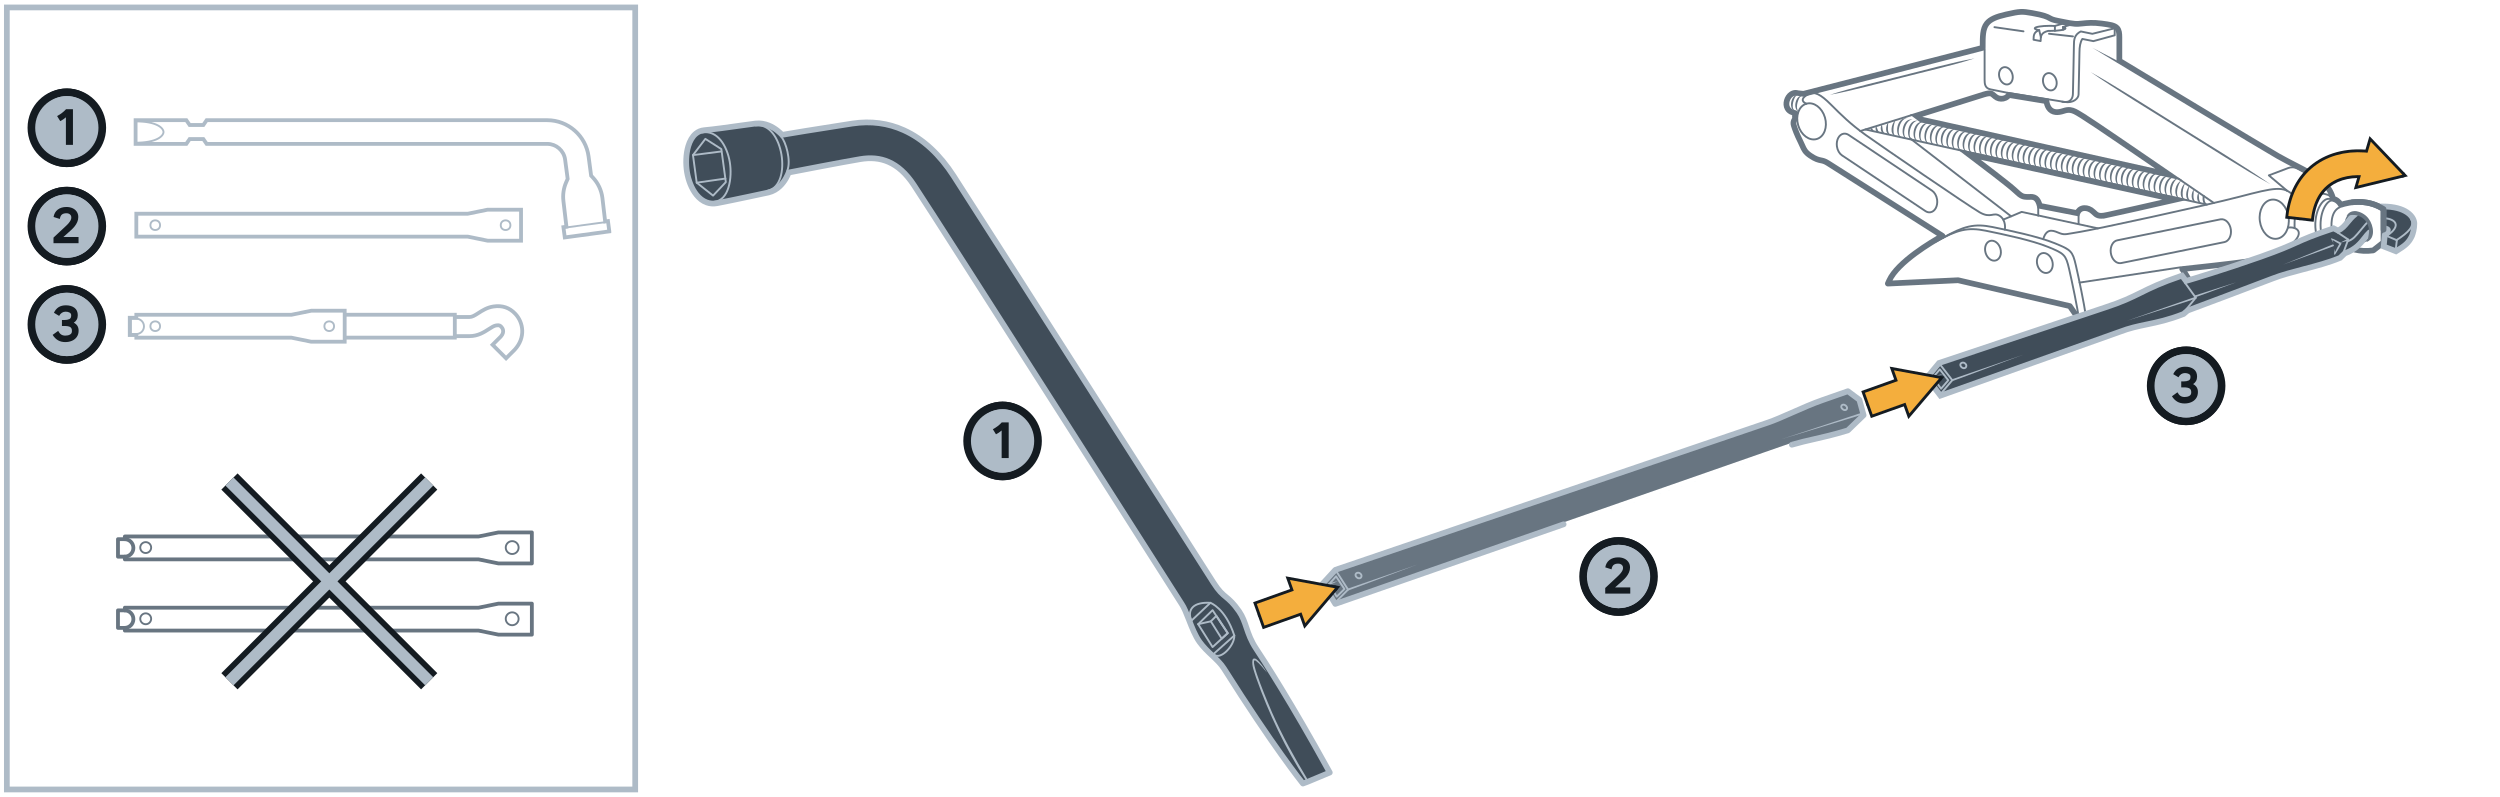 <?xml version="1.0" encoding="UTF-8"?><svg xmlns="http://www.w3.org/2000/svg" width="654" height="208.47" viewBox="0 0 654 208.47"><g id="uuid-23fe1590-bcc6-4de5-836a-203a1afe49a7"><path d="m623.795,59.244c2.78.339.546,2.478.546,2.478l-.231,2.43,2.626,1.032c2.05-1.26,2.999-1.975,3.761-3.635.032-.07.592-1.484.592-3.043,0-1.427-1.813-3.991-7.786-3.991-.149,0-.295.001-.439.004" style="fill:#404d59; stroke-width:0px;"/><path d="m572.383,72.76c-.229-.449-.597-1-1.058-1.693-.14-.21-.29-.435-.45-.678,2.972-.318,13.298-1.435,17.42-2.04" style="fill:none; stroke:#687581; stroke-linecap:round; stroke-linejoin:round; stroke-width:1.5px;"/><path d="m616.082,65.313c1.373.324,2.936.453,4.645.204l.132-.019,2.677-2.098v-8.695l-.237-.147c-1.798-1.11-3.653-1.574-5.325-1.699-2.552-.191-4.708.413-5.615.723-.263-.49-.597-.84-.937-1.086-.389-.281-.787-.42-1.07-.488-.225-.85-.986-3.081-3.09-4.781-1.664-1.344-4.173-2.634-6.832-4.004-1.484-.764-3.026-1.559-4.529-2.413-4.04-2.295-38.268-22.972-41.479-24.912v-6.089c0-1.043-.072-1.87-.574-2.446-.671-.77-2.008-.921-4.04-1.202-2.286-.316-3.825-.15-5.053-.019-.801.086-1.419.15-2.039.081-1.159-.129-1.425-.183-2.368-.375-.455-.092-1.064-.216-1.995-.393-1.363-.26-1.737-.475-2.157-.707-.68-.375-1.427-.77-4.637-1.335-2.537-.447-3.053-.474-6.77.374-2.549.581-4.125,1.23-5.029,2.363-1.117,1.401-1.089,3.425-1.088,6.349,0,.004,0,.007,0,.011-4.242,1.093-43.076,11.098-46.89,12.042,0,0-1.773-.242-1.775-.243-.52-.069-.997.075-1.39.337-.588.391-1.003,1.049-1.187,1.731-.174.643-.16,1.377.185,1.992.269.48.72.849,1.34,1.031l.724.227c-.154.581-.124,1.146-.082,1.481-.112.117-.231.275-.313.478-.137.339-.172.767-.011,1.281.33,1.055.79,2.302,1.703,4.129.206.413.361.763.501,1.081.47,1.067.771,1.737,2.111,2.649,1.37.932,2.101,1.087,2.79,1.227.515.105.977.196,1.792.712,1.749,1.108,25.524,16.213,29.979,19.043-2.683,1.492-11.745,6.813-13.951,11.734l-.333.743,18.376-.872,29.22,6.763c.264.373.97,1.379,1.734,2.515" style="fill:none; stroke:#687581; stroke-linecap:round; stroke-linejoin:round; stroke-width:1.5px;"/><path d="m550.99,56.295c-1.025.211-1.624.201-2.06.07-.463-.139-.815-.432-1.346-.963-.33-.33-.741-.596-1.178-.765-.365-.141-.761-.22-1.154-.201-.43.02-.859.158-1.22.458-.263.219-.471.509-.617.865l-9.803-1.913c-.257-.988-.595-1.618-1.067-1.977-.558-.424-1.196-.375-1.651-.353-.201.01-.381.018-.562.008-1.079-.057-1.485-.055-3.219-1.727-1.385-1.335-8.652-6.857-12.112-9.469l54.071,11.897c-4.875,1.109-16.371,3.719-18.082,4.071Z" style="fill:none; stroke:#687581; stroke-linecap:round; stroke-miterlimit:10; stroke-width:1.5px;"/><path d="m545.107,30.527c-.278-.167-.539-.328-.783-.479-1.145-.709-1.896-1.163-2.758-1.264-.482-.056-1.022-.003-1.707.225-.771.257-1.481.382-2.113.311-.366-.041-.708-.148-1.015-.334-.314-.19-.575-.453-.786-.778-.298-.461-.495-1.049-.613-1.75l-9.827-1.618c-.106.167-.235.315-.381.441-.304.263-.679.433-1.069.51-.374.074-.771.064-1.153-.037-.345-.092-.678-.259-.968-.51-.062-.054-.121-.106-.177-.155-.444-.39-.665-.571-.987-.64s-.814-.038-1.774.252c-1.815.55-14.199,4.45-17.723,5.56l1.381,1.026,64.817,14.411c-5.62-3.855-20.555-14.086-22.364-15.171Z" style="fill:none; stroke:#687581; stroke-linecap:round; stroke-miterlimit:10; stroke-width:1.5px;"/><ellipse cx="473.905" cy="31.75" rx="3.646" ry="4.813" transform="translate(10.283 134.942) rotate(-16.381)" style="fill:none; stroke:#687581; stroke-linecap:round; stroke-linejoin:round; stroke-width:.5px;"/><ellipse cx="521.362" cy="65.576" rx="2.016" ry="2.661" transform="translate(2.67 149.7) rotate(-16.381)" style="fill:none; stroke:#687581; stroke-linecap:round; stroke-linejoin:round; stroke-width:.5px;"/><ellipse cx="524.741" cy="19.83" rx="1.75" ry="2.31" transform="translate(15.708 148.796) rotate(-16.381)" style="fill:none; stroke:#687581; stroke-linecap:round; stroke-linejoin:round; stroke-width:.5px;"/><ellipse cx="536.234" cy="21.384" rx="1.75" ry="2.31" transform="translate(15.737 152.1) rotate(-16.381)" style="fill:none; stroke:#687581; stroke-linecap:round; stroke-linejoin:round; stroke-width:.5px;"/><ellipse cx="534.926" cy="68.8" rx="2.016" ry="2.661" transform="translate(2.311 153.656) rotate(-16.381)" style="fill:none; stroke:#687581; stroke-linecap:round; stroke-linejoin:round; stroke-width:.5px;"/><path d="m519.173,12.897v7.98c0,1.03.08,2.22,1.577,2.51s4.472.901,4.472.901l14.897,2.381c2.182.393,3.634-.895,3.634-1.957s.235-8.839.235-10.963c0-1.503.207-2.737.752-3.559l2.89.572,5.576-1.529v-1.82" style="fill:none; stroke:#687581; stroke-linecap:round; stroke-linejoin:round; stroke-width:.5px;"/><path d="m539.492,26.63c2.28.41,2.784-1.052,2.784-2.161s.256-10.318.256-12.537c0-1.571.122-2.846,1.801-3.704l3.025.616,6.765-1.676" style="fill:none; stroke:#687581; stroke-linecap:round; stroke-linejoin:round; stroke-width:.5px;"/><path d="m537.562,6.784c1.38-.38,1.992-.573,1.992-.573l1.85.346s-.53.168-1.715.497c.414.105.655.23.655.364,0,.368-1.806.666-4.034.666-.17,0-.338-.002-.503-.005-1.842.467-1.978,1.312-1.978,2.663l-1.85-.346c0-1.214.112-2.019,1.469-2.509-.724-.12-1.171-.286-1.171-.469,0-.368,1.806-.666,4.034-.666.437,0,.858.011,1.252.033Z" style="fill:none; stroke:#687581; stroke-linecap:round; stroke-linejoin:round; stroke-width:.5px;"/><line x1="537.562" y1="6.784" x2="537.562" y2="8.056" style="fill:none; stroke:#687581; stroke-linecap:round; stroke-linejoin:round; stroke-width:.5px;"/><line x1="533.448" y1="7.887" x2="533.894" y2="9.741" style="fill:none; stroke:#687581; stroke-linecap:round; stroke-linejoin:round; stroke-width:.5px;"/><line x1="539.689" y1="7.053" x2="539.689" y2="7.78" style="fill:none; stroke:#687581; stroke-linecap:round; stroke-linejoin:round; stroke-width:.5px;"/><path d="m508.209,62.248c5.534-3.121,8.293-3.822,13.023-2.857s12.066,2.51,16.313,4.247,4.633,2.027,5.502,5.792c.803,3.48,2.158,10.018,2.611,13.191" style="fill:none; stroke:#687581; stroke-linecap:round; stroke-linejoin:round; stroke-width:.5px;"/><path d="m506.444,63.208c5.534-3.121,8.293-3.822,13.023-2.857,4.73.965,12.066,2.51,16.313,4.247s4.633,2.027,5.502,5.792c.803,3.48,2.158,10.018,2.611,13.191" style="fill:none; stroke:#687581; stroke-linecap:round; stroke-linejoin:round; stroke-width:.5px;"/><path d="m534.495,62.568c1.023-3.37,3.05-2.019,4.401-1.536s1.641.193,5.309-.386,32.337-6.757,41.603-9.17c9.267-2.413,11.68-2.992,14.286-.193s2.703,4.44,2.317,5.406c-.386.965-2.606,0-4.054-1.158" style="fill:none; stroke:#687581; stroke-linecap:round; stroke-linejoin:round; stroke-width:.5px;"/><path d="m598.52,59.539c2.243-.327,4.531,1.129,1.092,4.197" style="fill:none; stroke:#687581; stroke-linecap:round; stroke-linejoin:round; stroke-width:.5px;"/><ellipse cx="594.94" cy="57.346" rx="3.795" ry="5.157" transform="translate(-2.346 79.508) rotate(-7.631)" style="fill:none; stroke:#687581; stroke-linecap:round; stroke-linejoin:round; stroke-width:.5px;"/><path d="m472.548,27.132c-1.51-.657-1.155-1.615.471-2.469s3.231-.022,5.934,2.681,5.116,5.116,9.17,8.012c4.054,2.896,26.738,18.437,29.73,20.174,2.992,1.737,3.572-.193,5.309.965,1.737,1.158,1.31,3.571,1.31,3.571" style="fill:none; stroke:#687581; stroke-linecap:round; stroke-linejoin:round; stroke-width:.5px;"/><polyline points="524.046 57.452 528.858 55.434 548.832 59.747" style="fill:none; stroke:#687581; stroke-linecap:round; stroke-linejoin:round; stroke-width:.5px;"/><path d="m504.952,55.538c-.44.06-.88-.06-1.26-.32l-21.82-14.57c-.68-.46-1.2-1.33-1.34-2.38-.22-1.66.58-3.13,1.8-3.3.44-.05.88.07,1.26.32l21.82,14.58c.67.45,1.2,1.33,1.34,2.38.22,1.65-.58,3.13-1.8,3.29Z" style="fill:none; stroke:#687581; stroke-linecap:round; stroke-linejoin:round; stroke-width:.5px;"/><path d="m581.892,63.338l-.11.02-26.89,5.46c-.03.01-.07.01-.11.02-1.21.16-2.38-1.05-2.6-2.7-.22-1.61.54-3.04,1.69-3.27l.11-.02,26.89-5.47c.04,0,.07-.01.11-.01,1.22-.17,2.38,1.04,2.61,2.7.21,1.6-.54,3.03-1.7,3.27Z" style="fill:none; stroke:#687581; stroke-linecap:round; stroke-linejoin:round; stroke-width:.5px;"/><line x1="500.189" y1="30.079" x2="486.657" y2="34.277" style="fill:none; stroke:#687581; stroke-linecap:round; stroke-linejoin:round; stroke-width:.5px;"/><line x1="579.151" y1="53.097" x2="569.882" y2="46.746" style="fill:none; stroke:#687581; stroke-linecap:round; stroke-linejoin:round; stroke-width:.5px;"/><path d="m547.339,12.484l6.706,3.477c.123.064.171.215.107.337-.066.128-.229.174-.352.099l-6.461-3.913h0Z" style="fill:#687581; stroke-width:0px;"/><path d="m546.908,18.85c6.756,3.743,16.989,10.356,23.637,14.46,6.626,4.182,17.015,10.442,23.372,14.884-6.755-3.744-16.99-10.356-23.637-14.46-6.626-4.182-17.016-10.441-23.372-14.884h0Z" style="fill:#687581; stroke-width:0px;"/><path d="m598.316,49.913l-4.785-4.035,5.079-1.924c.82-.311,1.735-.249,2.506.169l4.795,2.597" style="fill:none; stroke:#687581; stroke-linecap:round; stroke-linejoin:round; stroke-width:.5px;"/><path d="m609.885,52.191c-2.357-1.262-5.124,4.079-3.902,9.228" style="fill:none; stroke:#687581; stroke-linecap:round; stroke-linejoin:round; stroke-width:.5px;"/><path d="m609.72,51.635c-.241-.634-1.158-.87-2.385-1.028-.997-.129-1.898-.29-2.767-.45-.535-.099-2.128.318-3.223,2.63" style="fill:none; stroke:#687581; stroke-linecap:round; stroke-linejoin:round; stroke-width:.5px;"/><path d="m600.352,56.74c-.086.864-.122,1.836-.094,2.93" style="fill:none; stroke:#687581; stroke-linecap:round; stroke-linejoin:round; stroke-width:.5px;"/><path d="m609.941,52.441c-1.287.129-3.411,3.25-2.767,8.205" style="fill:none; stroke:#687581; stroke-linecap:round; stroke-linejoin:round; stroke-width:.5px;"/><path d="m612.096,54.211c-2.735,1.191-2.124,5.663-2.124,5.663" style="fill:none; stroke:#687581; stroke-linecap:round; stroke-linejoin:round; stroke-width:.5px;"/><path d="m619.609,62.526c-.276.254-.602.455-.973.586-.48.17-.985.206-1.483.127" style="fill:none; stroke:#687581; stroke-linecap:round; stroke-linejoin:round; stroke-width:.5px;"/><path d="m613.64,59.437c-.201-1.281.167-2.499.969-3.258" style="fill:none; stroke:#687581; stroke-linecap:round; stroke-linejoin:round; stroke-width:.5px;"/><line x1="544.029" y1="73.923" x2="570.366" y2="69.939" style="fill:none; stroke:#687581; stroke-linecap:round; stroke-linejoin:round; stroke-width:.5px;"/><path d="m487.972,33.869l89.337,19.656c-.73-.161-.977-1.184-.835-2.262" style="fill:none; stroke:#687581; stroke-linecap:round; stroke-linejoin:round; stroke-width:.5px;"/><path d="m489.448,33.411c.467.346.469.489.793.957-.556.273-1.081-.462-.793-.957h0Z" style="fill:#687581; stroke-width:0px;"/><path d="m490.795,32.993c.389.656.336,1.138.873,1.689-.868.18-1.275-1.056-.873-1.689h0Z" style="fill:#687581; stroke-width:0px;"/><path d="m492.293,32.528c.255.913.047,1.805.803,2.468-1.179.036-1.332-1.702-.803-2.468h0Z" style="fill:#687581; stroke-width:0px;"/><path d="m493.944,32.016c.037,1.139-.393,2.493.579,3.294-1.478-.156-1.302-2.413-.579-3.294h0Z" style="fill:#687581; stroke-width:0px;"/><path d="m495.851,31.425c-.412,1.094-.634,2.187-.474,3.313.069.349.215.684.574.886-1.769-.335-1.192-3.353-.099-4.199h0Z" style="fill:#687581; stroke-width:0px;"/><path d="m498.969,30.998c-1.861-.257-3.093,4.093-1.591,4.941-.272-.032-.575-.195-.726-.458-.971-1.583.08-5.076,2.317-4.482h0Z" style="fill:#687581; stroke-width:0px;"/><path d="m500.396,31.312c-1.861-.257-3.093,4.093-1.591,4.941-.272-.032-.575-.195-.726-.458-.971-1.583.08-5.076,2.317-4.482h0Z" style="fill:#687581; stroke-width:0px;"/><path d="m501.823,31.626c-1.861-.257-3.093,4.093-1.591,4.941-.272-.032-.575-.195-.726-.458-.971-1.583.08-5.076,2.317-4.482h0Z" style="fill:#687581; stroke-width:0px;"/><path d="m503.251,31.94c-1.861-.257-3.093,4.093-1.591,4.941-.272-.032-.575-.195-.726-.458-.971-1.583.08-5.076,2.317-4.482h0Z" style="fill:#687581; stroke-width:0px;"/><path d="m504.678,32.254c-1.861-.257-3.093,4.093-1.591,4.941-.272-.032-.575-.195-.726-.458-.971-1.583.08-5.076,2.317-4.482h0Z" style="fill:#687581; stroke-width:0px;"/><path d="m506.105,32.568c-1.861-.257-3.093,4.093-1.591,4.941-.272-.032-.575-.195-.726-.458-.971-1.583.081-5.076,2.317-4.482h0Z" style="fill:#687581; stroke-width:0px;"/><path d="m507.533,32.882c-1.861-.257-3.093,4.093-1.591,4.941-.272-.032-.575-.195-.726-.458-.971-1.583.08-5.076,2.317-4.482h0Z" style="fill:#687581; stroke-width:0px;"/><path d="m508.96,33.196c-1.861-.257-3.093,4.093-1.591,4.941-.272-.032-.575-.195-.726-.458-.971-1.583.08-5.076,2.317-4.482h0Z" style="fill:#687581; stroke-width:0px;"/><path d="m510.388,33.51c-1.861-.257-3.093,4.093-1.591,4.941-.272-.032-.575-.195-.726-.458-.971-1.583.08-5.076,2.317-4.482h0Z" style="fill:#687581; stroke-width:0px;"/><path d="m511.815,33.824c-1.861-.257-3.093,4.093-1.591,4.941-.272-.032-.575-.195-.726-.458-.971-1.583.08-5.076,2.317-4.482h0Z" style="fill:#687581; stroke-width:0px;"/><path d="m513.242,34.138c-1.861-.257-3.093,4.093-1.591,4.941-.272-.032-.575-.195-.726-.458-.971-1.583.081-5.076,2.317-4.482h0Z" style="fill:#687581; stroke-width:0px;"/><path d="m514.67,34.452c-1.861-.257-3.093,4.093-1.591,4.941-.272-.032-.575-.195-.726-.458-.971-1.583.08-5.076,2.317-4.482h0Z" style="fill:#687581; stroke-width:0px;"/><path d="m516.097,34.766c-1.861-.257-3.093,4.093-1.591,4.941-.272-.032-.575-.195-.726-.458-.971-1.583.08-5.076,2.317-4.482h0Z" style="fill:#687581; stroke-width:0px;"/><path d="m517.524,35.08c-1.861-.257-3.093,4.093-1.591,4.941-.272-.032-.575-.195-.726-.458-.971-1.583.08-5.076,2.317-4.482h0Z" style="fill:#687581; stroke-width:0px;"/><path d="m518.952,35.394c-1.861-.257-3.093,4.093-1.591,4.941-.272-.032-.575-.195-.726-.458-.971-1.583.08-5.076,2.317-4.482h0Z" style="fill:#687581; stroke-width:0px;"/><path d="m520.379,35.708c-1.861-.257-3.093,4.093-1.591,4.94-.272-.032-.575-.195-.726-.458-.971-1.583.08-5.076,2.317-4.482h0Z" style="fill:#687581; stroke-width:0px;"/><path d="m521.806,36.022c-1.861-.257-3.093,4.093-1.591,4.941-.272-.032-.575-.195-.726-.458-.971-1.583.081-5.076,2.317-4.482h0Z" style="fill:#687581; stroke-width:0px;"/><path d="m523.234,36.336c-1.861-.257-3.093,4.093-1.591,4.941-.272-.032-.575-.195-.726-.458-.971-1.583.08-5.076,2.317-4.482h0Z" style="fill:#687581; stroke-width:0px;"/><path d="m524.661,36.65c-1.861-.257-3.093,4.093-1.591,4.941-.272-.032-.575-.195-.726-.458-.971-1.583.08-5.076,2.317-4.482h0Z" style="fill:#687581; stroke-width:0px;"/><path d="m526.088,36.964c-1.861-.257-3.093,4.093-1.591,4.941-.272-.032-.575-.195-.726-.458-.971-1.583.08-5.076,2.317-4.482h0Z" style="fill:#687581; stroke-width:0px;"/><path d="m527.516,37.278c-1.861-.257-3.093,4.093-1.591,4.941-.272-.032-.575-.195-.726-.458-.971-1.583.08-5.076,2.317-4.482h0Z" style="fill:#687581; stroke-width:0px;"/><path d="m528.943,37.593c-1.861-.257-3.093,4.093-1.591,4.941-.272-.032-.575-.195-.726-.458-.971-1.583.08-5.076,2.317-4.482h0Z" style="fill:#687581; stroke-width:0px;"/><path d="m530.37,37.907c-1.861-.257-3.093,4.093-1.591,4.941-.272-.032-.575-.195-.726-.458-.971-1.583.081-5.076,2.317-4.482h0Z" style="fill:#687581; stroke-width:0px;"/><path d="m531.798,38.221c-1.861-.257-3.093,4.093-1.591,4.941-.272-.032-.575-.195-.726-.458-.971-1.583.08-5.076,2.317-4.482h0Z" style="fill:#687581; stroke-width:0px;"/><path d="m533.225,38.535c-1.861-.257-3.093,4.093-1.591,4.941-.272-.032-.575-.195-.726-.458-.971-1.583.08-5.076,2.317-4.482h0Z" style="fill:#687581; stroke-width:0px;"/><path d="m534.652,38.849c-1.861-.257-3.093,4.093-1.591,4.941-.272-.032-.575-.195-.726-.458-.971-1.583.08-5.076,2.317-4.482h0Z" style="fill:#687581; stroke-width:0px;"/><path d="m536.08,39.163c-1.861-.257-3.093,4.093-1.591,4.941-.272-.032-.575-.195-.726-.458-.971-1.583.08-5.076,2.317-4.482h0Z" style="fill:#687581; stroke-width:0px;"/><path d="m537.507,39.477c-1.861-.257-3.093,4.093-1.591,4.941-.272-.032-.575-.195-.726-.458-.971-1.583.081-5.076,2.317-4.482h0Z" style="fill:#687581; stroke-width:0px;"/><path d="m538.934,39.791c-1.861-.257-3.093,4.093-1.591,4.941-.272-.032-.575-.195-.726-.458-.971-1.583.08-5.076,2.317-4.482h0Z" style="fill:#687581; stroke-width:0px;"/><path d="m540.362,40.105c-1.861-.257-3.093,4.093-1.591,4.94-.272-.032-.575-.195-.726-.458-.971-1.583.08-5.076,2.317-4.482h0Z" style="fill:#687581; stroke-width:0px;"/><path d="m541.789,40.419c-1.861-.257-3.093,4.093-1.591,4.941-.272-.032-.575-.195-.726-.458-.971-1.583.08-5.076,2.317-4.482h0Z" style="fill:#687581; stroke-width:0px;"/><path d="m543.217,40.733c-1.861-.257-3.093,4.093-1.591,4.941-.272-.032-.575-.195-.726-.458-.971-1.583.08-5.076,2.317-4.482h0Z" style="fill:#687581; stroke-width:0px;"/><path d="m544.644,41.047c-1.861-.257-3.093,4.093-1.591,4.941-.272-.032-.575-.195-.726-.458-.971-1.583.081-5.076,2.317-4.482h0Z" style="fill:#687581; stroke-width:0px;"/><path d="m546.071,41.361c-1.861-.257-3.093,4.093-1.591,4.941-.272-.032-.575-.195-.726-.458-.971-1.583.081-5.076,2.317-4.482h0Z" style="fill:#687581; stroke-width:0px;"/><path d="m547.498,41.675c-1.861-.257-3.093,4.093-1.591,4.941-.272-.032-.574-.195-.726-.458-.971-1.583.08-5.076,2.317-4.482h0Z" style="fill:#687581; stroke-width:0px;"/><path d="m548.926,41.989c-1.861-.257-3.093,4.093-1.591,4.941-.272-.032-.575-.195-.726-.458-.971-1.583.08-5.076,2.317-4.482h0Z" style="fill:#687581; stroke-width:0px;"/><path d="m550.353,42.303c-1.861-.257-3.093,4.093-1.591,4.941-.272-.032-.575-.195-.726-.458-.971-1.583.08-5.076,2.317-4.482h0Z" style="fill:#687581; stroke-width:0px;"/><path d="m551.781,42.617c-1.861-.257-3.093,4.093-1.591,4.941-.272-.032-.575-.195-.726-.458-.971-1.583.08-5.076,2.317-4.482h0Z" style="fill:#687581; stroke-width:0px;"/><path d="m553.208,42.931c-1.861-.257-3.093,4.093-1.591,4.941-.272-.032-.575-.195-.726-.458-.971-1.583.08-5.076,2.317-4.482h0Z" style="fill:#687581; stroke-width:0px;"/><path d="m554.635,43.245c-1.861-.257-3.093,4.093-1.591,4.941-.272-.032-.575-.195-.726-.458-.971-1.583.08-5.076,2.317-4.482h0Z" style="fill:#687581; stroke-width:0px;"/><path d="m556.063,43.559c-1.861-.257-3.093,4.093-1.591,4.941-.272-.032-.575-.195-.726-.458-.971-1.583.08-5.076,2.317-4.482h0Z" style="fill:#687581; stroke-width:0px;"/><path d="m557.49,43.873c-1.861-.257-3.093,4.093-1.591,4.941-.272-.032-.575-.195-.726-.458-.971-1.583.08-5.076,2.317-4.482h0Z" style="fill:#687581; stroke-width:0px;"/><path d="m558.917,44.188c-1.861-.257-3.093,4.093-1.591,4.941-.272-.032-.575-.195-.726-.458-.971-1.583.08-5.076,2.317-4.482h0Z" style="fill:#687581; stroke-width:0px;"/><path d="m560.345,44.502c-1.861-.257-3.093,4.093-1.591,4.94-.272-.032-.575-.195-.726-.458-.971-1.583.08-5.076,2.317-4.482h0Z" style="fill:#687581; stroke-width:0px;"/><path d="m561.772,44.816c-1.861-.257-3.093,4.093-1.591,4.941-.272-.032-.575-.195-.726-.458-.971-1.583.081-5.076,2.317-4.482h0Z" style="fill:#687581; stroke-width:0px;"/><path d="m563.199,45.13c-1.861-.257-3.093,4.093-1.591,4.941-.272-.032-.575-.195-.726-.458-.971-1.583.08-5.076,2.317-4.482h0Z" style="fill:#687581; stroke-width:0px;"/><path d="m564.627,45.444c-1.861-.257-3.093,4.093-1.591,4.941-.272-.032-.575-.195-.726-.458-.971-1.583.08-5.076,2.317-4.482h0Z" style="fill:#687581; stroke-width:0px;"/><path d="m566.054,45.758c-1.861-.257-3.093,4.093-1.591,4.941-.272-.032-.575-.195-.726-.458-.971-1.583.08-5.076,2.317-4.482h0Z" style="fill:#687581; stroke-width:0px;"/><path d="m567.481,46.072c-1.861-.257-3.093,4.093-1.591,4.941-.272-.032-.575-.195-.726-.458-.971-1.583.08-5.076,2.317-4.482h0Z" style="fill:#687581; stroke-width:0px;"/><path d="m568.909,46.386c-1.861-.257-3.093,4.093-1.591,4.941-.272-.032-.575-.195-.726-.458-.971-1.583.081-5.076,2.317-4.482h0Z" style="fill:#687581; stroke-width:0px;"/><path d="m569.783,46.679c-1.414.443-2.434,4.143-1.038,4.962-.251-.024-.534-.159-.69-.392-.951-1.435-.185-4.427,1.728-4.57h0Z" style="fill:#687581; stroke-width:0px;"/><path d="m570.6,47.238c-.868.957-1.72,3.87-.428,4.716-.225-.014-.483-.119-.642-.315-.966-1.328-.39-3.666,1.069-4.401h0Z" style="fill:#687581; stroke-width:0px;"/><path d="m571.611,47.931c-.503,1.101-.739,2.245-.596,3.413.067.364.212.718.585.925-1.807-.344-1.169-3.545.011-4.338h0Z" style="fill:#687581; stroke-width:0px;"/><path d="m572.725,48.694c-.212,1.222-.807,3.015.302,3.889-1.669-.256-1.233-3.017-.302-3.889h0Z" style="fill:#687581; stroke-width:0px;"/><path d="m573.912,49.507c.004,1.163-.455,2.568.543,3.389-1.511-.181-1.294-2.498-.543-3.389h0Z" style="fill:#687581; stroke-width:0px;"/><path d="m575.162,50.364c.168,1.025-.138,2.12.72,2.847-1.32-.047-1.328-2.023-.72-2.847h0Z" style="fill:#687581; stroke-width:0px;"/><path d="m470.36,24.832c-.829.205-1.055,1.196-1.266,1.908-.167.769-.248,1.624.381,2.265-1.735-.577-.871-4.406.885-4.173h0Z" style="fill:#687581; stroke-width:0px;"/><path d="m471.473,25.056c-.811.2-1.036,1.16-1.254,1.855-.172.753-.277,1.576.271,2.254-1.601-.672-.735-4.348.983-4.108h0Z" style="fill:#687581; stroke-width:0px;"/><line x1="521.747" y1="7.106" x2="529.34" y2="8.2" style="fill:none; stroke:#687581; stroke-linecap:round; stroke-linejoin:round; stroke-width:.5px;"/><line x1="536.017" y1="8.824" x2="542.285" y2="9.527" style="fill:none; stroke:#687581; stroke-linecap:round; stroke-linejoin:round; stroke-width:.5px;"/><path d="m617,55.973l-.549.432c-1.978,1.558-2.64,3.639-4.88,4.45l-1.142-.583c-10.399,3.466-8.193,3.602-18.908,7.383-10.714,3.782-19.852,6.427-19.852,6.427l-1.036-1.385c-10.354,3.511-10.579,5.222-19.853,8.238s-43.228,14.455-43.228,14.455l-2.863,3.444,3.11,4.067s40.878-14.374,46.491-16.547,9.547-1.843,16.673-4.65l1.073-.908s17.235-6.434,22.322-8.415c5.087-1.981,12.155-3.106,17.557-5.357l1.214-1.177c3.953-1.383,4.756-3.895,6.401-5.402l.229-.21c.199-2.222-1.121-4.263-2.758-4.263Z" style="fill:#404d59; stroke-width:0px;"/><path d="m346.673,152.699l2.851,4.678s114.562-39.903,119.091-41.518c4.888-1.435,7.714-1.659,14.53-3.722l3.812-3.677-.987-3.588-2.646-1.973s-2.781.987-6.413,2.242c-4.771,1.649-10.695,4.686-14.261,5.875-10.529,3.438-113.035,38.489-113.035,38.489l-2.943,3.194Z" style="fill:#687581; stroke-width:0px;"/><path d="m328.186,169.968c-2.64-3.955-2.5-6.921-4.449-9.747-3.031-4.365-3.862-3.069-6.735-7.565-3.974-6.24-61.544-96.43-67.943-106.335-6.389-9.906-15.26-15.148-26.015-13.506-10.82,1.66-18.646,3.003-18.646,3.003,0,0-2.826-3.461-6.707-3.003-2.379.28-9.57,1.399-13.423,1.744-3.843.354-4.748,6.296-4.048,10.419s3.218,8.451,7.266,7.686c4.058-.774,13.422-2.798,13.422-2.798,3.74-.895,5.028-5.168,5.028-5.168,0,0,14.047-2.733,19.01-3.563,5.559-.942,10.447.784,14.533,6.986,7.751,11.734,70.06,109.581,70.06,109.581,1.502,2.183,2.677,7.164,4.664,9.915,1.987,2.761,4.832,4.496,6.417,7.014,12.798,20.297,20.39,29.746,20.39,29.746l.858-.317,5.298-2.211c-9.953-18.04-16.808-28.627-18.982-31.882Z" style="fill:#404d59; stroke-width:0px;"/><path d="m516.534,15.278c-5.246,1.754-13.436,3.588-18.858,5.004-5.36,1.309-13.597,3.579-18.98,4.52,5.165-1.714,13.532-3.624,18.858-5.004,5.468-1.324,13.499-3.574,18.98-4.52h0Z" style="fill:#687581; stroke-width:0px;"/><line x1="526.106" y1="56.588" x2="499.714" y2="36.224" style="fill:none; stroke:#687581; stroke-linecap:round; stroke-linejoin:round; stroke-width:.5px;"/><line x1="533.201" y1="54.275" x2="533.201" y2="56.427" style="fill:none; stroke:#687581; stroke-linecap:round; stroke-linejoin:round; stroke-width:.5px;"/><line x1="543.755" y1="56.335" x2="543.755" y2="58.588" style="fill:none; stroke:#687581; stroke-linecap:round; stroke-linejoin:round; stroke-width:.5px;"/></g><g id="uuid-3155c46d-121d-40bd-a5ae-a15734254a67"><path d="m623.734,59.74c.4.049.64.134.777.214.078.045.117.086.138.115.021.029.033.058.038.093.008.059,0,.15-.046.276-.166.455-.646.922-.646.922l-.135.131-.283,2.988,3.209,1.26.212-.131c2.065-1.269,3.126-2.05,3.954-3.852.006-.013.012-.028.016-.037.012-.028.029-.072.05-.128.153-.415.572-1.688.572-3.086,0-.41-.115-.863-.354-1.315-.298-.565-.793-1.133-1.518-1.628-1.307-.892-3.362-1.547-6.415-1.547-.152,0-.302.002-.449.004" style="fill:none; stroke:#aebbc7; stroke-linecap:round; stroke-miterlimit:10; stroke-width:1.5px;"/><path d="m616.142,56.012c-.839.661-1.451,1.408-2.003,2.08-.795.967-1.46,1.764-2.54,2.215l-1.129-.577-.199.066c-5.418,1.806-7.435,2.714-9.623,3.7-2.006.904-4.157,1.873-9.293,3.686-9.505,3.355-17.765,5.814-19.493,6.321l-1.046-1.398-.344.117c-5.239,1.777-7.907,3.098-10.441,4.354-2.483,1.23-4.832,2.395-9.407,3.883l-43.367,14.501-3.209,3.86,3.574,4.674,46.847-16.674c2.571-.996,4.784-1.458,7.163-1.954,2.732-.57,5.663-1.181,9.513-2.697l.077-.03,1.07-.905c1.284-.48,17.36-6.484,22.247-8.387,2.35-.915,5.135-1.648,8.018-2.405,3.259-.856,6.639-1.744,9.55-2.957l.088-.036,1.204-1.167c2.884-1.037,4.157-2.67,5.221-4.032.433-.555.811-1.037,1.248-1.437" style="fill:none; stroke:#aebbc7; stroke-linecap:round; stroke-miterlimit:10; stroke-width:1.5px;"/><path d="m510.63,99.22l18.58-6.408-18.411,6.878c-.304.118-.483-.367-.169-.471h0Z" style="fill:#aebbc7; stroke-width:0px;"/><polyline points="507.552 95.39 510.715 99.457 507.799 102.901" style="fill:none; stroke:#aebbc7; stroke-linecap:round; stroke-linejoin:round; stroke-width:.5px;"/><polygon points="507.789 101.685 509.667 99.481 507.453 96.635 505.628 98.781 507.789 101.685" style="fill:none; stroke:#aebbc7; stroke-linecap:round; stroke-linejoin:round; stroke-width:.5px;"/><path d="m505.541,98.547l2.8-.77-2.626,1.239c-.319.152-.516-.376-.173-.469h0Z" style="fill:#aebbc7; stroke-width:0px;"/><polyline points="571.669 74.081 574.413 77.875 572.036 80.796" style="fill:none; stroke:#aebbc7; stroke-linecap:round; stroke-linejoin:round; stroke-width:.5px;"/><path d="m574.492,78.113l-18.085,5.794,17.927-6.268c.307-.112.474.378.159.474h0Z" style="fill:#aebbc7; stroke-width:0px;"/><path d="m574.103,77.322l10.876-3.47-10.714,3.943c-.308.118-.48-.376-.162-.473h0Z" style="fill:#aebbc7; stroke-width:0px;"/><polyline points="611.572 60.855 614.291 62.659 613.129 65.847" style="fill:none; stroke:#aebbc7; stroke-linecap:round; stroke-linejoin:round; stroke-width:.5px;"/><path d="m610.388,64.431l-13.149,4.799,12.969-5.266c.303-.127.492.357.18.467h0Z" style="fill:#aebbc7; stroke-width:0px;"/><path d="m614.354,62.935l-1.043.278-1.215.324,2.078-1.069c.321-.166.53.373.18.467h0Z" style="fill:#aebbc7; stroke-width:0px;"/><path d="m610.434,63.609c-.222-.362-.423-.732-.621-1.103-.034-.064-.01-.143.054-.178.866.237,1.703.779,2.525,1.177.12.066.164.216.098.335-.507.936-1.042,1.858-1.629,2.75-.543.377-.054-1.237-.052-1.518.042.48.076.959.081,1.438l-.276-.078c.438-.967.928-1.905,1.445-2.829l.098.335c-.781-.42-1.535-.89-2.285-1.367l.189-.172c.133.4.263.801.372,1.21h0Z" style="fill:#aebbc7; stroke-width:0px;"/><path d="m512.982,95.054c.254-.233.739-.323,1.147.063s.303.836.048,1.069-.728.168-1.058-.145-.392-.755-.138-.987Z" style="fill:none; stroke:#aebbc7; stroke-linecap:round; stroke-linejoin:round; stroke-width:.5px;"/><path d="m346.05,152.637l3.258,5.345s119.476-41.652,119.449-41.643c2.148-.631,3.895-1.026,5.777-1.451,2.37-.536,4.943-1.118,8.757-2.272l.115-.035,4.113-3.967-1.111-4.04-2.997-2.235-6.662,2.329c-2.511.868-5.331,2.114-7.942,3.267-2.412,1.065-4.634,2.046-6.311,2.605l-113.161,38.532-3.285,3.564Z" style="fill:none; stroke:#aebbc7; stroke-linecap:round; stroke-linejoin:round; stroke-width:1.5px;"/><polyline points="349.617 149.505 352.647 154.234 349.525 157.377" style="fill:none; stroke:#aebbc7; stroke-linecap:round; stroke-linejoin:round; stroke-width:.5px;"/><polygon points="349.684 156.089 351.702 154.084 349.512 150.777 347.701 152.808 349.684 156.089" style="fill:none; stroke:#aebbc7; stroke-linecap:round; stroke-linejoin:round; stroke-width:.5px;"/><path d="m352.562,153.999l18.211-6.306-18.041,6.776c-.304.119-.483-.366-.17-.47h0Z" style="fill:#aebbc7; stroke-width:0px;"/><path d="m347.62,152.571l2.341-.535-2.179,1.008c-.327.152-.514-.393-.162-.473h0Z" style="fill:#aebbc7; stroke-width:0px;"/><path d="m486.983,108.512l-21.01,6.392,20.859-6.869c.308-.106.468.385.151.477h0Z" style="fill:#aebbc7; stroke-width:0px;"/><path d="m354.761,150.018c.254-.233.739-.323,1.147.063s.303.836.048,1.069-.728.168-1.058-.145-.392-.755-.138-.987Z" style="fill:none; stroke:#aebbc7; stroke-linecap:round; stroke-linejoin:round; stroke-width:.5px;"/><ellipse cx="482.432" cy="106.565" rx=".62" ry=".826" transform="translate(100.996 420.577) rotate(-51.918)" style="fill:none; stroke:#aebbc7; stroke-linecap:round; stroke-linejoin:round; stroke-width:.5px;"/><path d="m328.602,169.691c-1.369-2.052-1.969-3.826-2.534-5.499-.492-1.457-.965-2.871-1.921-4.256-1.5-2.16-2.487-2.98-3.425-3.756-.952-.787-1.851-1.527-3.298-3.792-3.973-6.24-61.545-96.431-67.944-106.338-3.588-5.563-7.973-9.705-13.062-11.997-4.073-1.835-8.577-2.476-13.448-1.732-9.641,1.479-16.908,2.707-18.381,2.958-.468-.505-1.74-1.749-3.51-2.465-.996-.403-2.164-.647-3.445-.496-.831.098-2.24.296-3.876.527-3.1.437-7.03.991-9.534,1.216-.85.078-1.579.399-2.187.895-.947.773-1.579,1.951-1.974,3.254-.646,2.133-.695,4.729-.335,6.851s1.19,4.32,2.483,5.908c.724.889,1.607,1.602,2.649,1.982.828.302,1.739.389,2.721.203,4.065-.776,13.434-2.801,13.445-2.803,1.228-.294,2.207-.921,2.971-1.642,1.368-1.291,2.074-2.921,2.318-3.576,2.007-.39,14.176-2.747,18.716-3.506,2.658-.45,5.126-.27,7.411.724,2.366,1.029,4.582,2.95,6.621,6.045,7.748,11.73,70.056,109.574,70.065,109.589.647.94,1.243,2.459,1.912,4.171.774,1.983,1.636,4.199,2.758,5.753.99,1.376,2.183,2.5,3.297,3.552,1.212,1.144,2.321,2.195,3.103,3.437,12.808,20.313,20.423,29.792,20.423,29.792l.225.281s1.196-.442,1.215-.45l5.813-2.425-.269-.488c-9.96-18.052-16.823-28.651-19.004-31.918Z" style="fill:none; stroke:#aebbc7; stroke-linecap:round; stroke-linejoin:round; stroke-width:1.5px;"/><polygon points="319.605 167.077 316.75 162.543 318.196 161.116 321.181 165.631 319.605 167.077" style="fill:none; stroke:#aebbc7; stroke-linecap:round; stroke-linejoin:round; stroke-width:.5px;"/><path d="m197.692,32.814c7.26-.963,9.643,15.671,3.215,17.052" style="fill:none; stroke:#aebbc7; stroke-linecap:round; stroke-linejoin:round; stroke-width:.5px;"/><path d="m204.401,35.819c1.127,1.206,2.641,6.16,1.537,8.875" style="fill:none; stroke:#aebbc7; stroke-linecap:round; stroke-linejoin:round; stroke-width:.5px;"/><path d="m186.851,52.783c3.846-.35,4.755-6.294,4.056-10.42-.699-4.126-3.217-8.462-7.273-7.693" style="fill:none; stroke:#aebbc7; stroke-linecap:round; stroke-linejoin:round; stroke-width:.5px;"/><polygon points="188.707 39.009 189.876 47.64 186.537 51.177 182.26 47.793 181.281 40.569 184.526 36.329 188.707 39.009" style="fill:none; stroke:#aebbc7; stroke-linecap:round; stroke-linejoin:round; stroke-width:.5px;"/><line x1="181.281" y1="40.569" x2="188.682" y2="39.622" style="fill:none; stroke:#aebbc7; stroke-linecap:round; stroke-linejoin:round; stroke-width:.5px;"/><line x1="182.26" y1="47.793" x2="189.751" y2="46.712" style="fill:none; stroke:#aebbc7; stroke-linecap:round; stroke-linejoin:round; stroke-width:.5px;"/><path d="m311.661,162.38c-1.188-2.928.517-4.951,4.974-4.681,0,0,3.917,1.351,6.258,8.554.135,2.566-3.639,6.602-5.35,4.941" style="fill:none; stroke:#aebbc7; stroke-linecap:round; stroke-linejoin:round; stroke-width:.5px;"/><line x1="316.635" y1="157.699" x2="311.661" y2="162.38" style="fill:none; stroke:#aebbc7; stroke-linecap:round; stroke-linejoin:round; stroke-width:.5px;"/><line x1="322.892" y1="166.253" x2="317.58" y2="170.98" style="fill:none; stroke:#aebbc7; stroke-linecap:round; stroke-linejoin:round; stroke-width:.5px;"/><polygon points="313.438 163.281 317.207 159.623 321.177 165.632 317.212 169.274 313.438 163.281" style="fill:none; stroke:#aebbc7; stroke-linecap:round; stroke-linejoin:round; stroke-width:.5px;"/><line x1="316.752" y1="162.539" x2="313.438" y2="163.281" style="fill:none; stroke:#aebbc7; stroke-linecap:round; stroke-linejoin:round; stroke-width:.5px;"/><path d="m341.657,204.192c-5.383-8.422-9.735-17.469-13.06-26.893-.44-1.504-1.217-3.084-.943-4.685.044-.124.166-.305.364-.345.373-.048.552.132.74.248,1.136.951,1.924,2.236,2.706,3.472-.942-1.079-1.799-2.271-2.944-3.135-2.222-1.431,3.847,12.599,4.24,13.516,2.673,6.072,5.899,11.881,9.323,17.56.166.259-.255.549-.426.262h0Z" style="fill:#aebbc7; stroke-width:0px;"/><path d="m626.938,62.81c3.172-2.034,4.797-3.741,3.829-5.456" style="fill:none; stroke:#aebbc7; stroke-linecap:round; stroke-linejoin:round; stroke-width:.5px;"/><path d="m626.736,65.183l.283-2.342-2.679-1.119c4.206-2.752,2.205-4.643-1.049-4.643-.087,0-.172,0-.255.002" style="fill:none; stroke:#aebbc7; stroke-linecap:round; stroke-linejoin:round; stroke-width:.5px;"/><path d="m619.543,57.982c-.59.463-1.061,1.108-1.767,1.946-1.637,1.94-2.132,2.683-3.657,3.205" style="fill:none; stroke:#aebbc7; stroke-linecap:round; stroke-linejoin:round; stroke-width:.5px;"/></g><g id="uuid-2dd3b0d8-5e01-4116-9860-3de0830cc868"><path d="m613.849,56.56c1.176-2.467,4.652-1.07,5.82.71,1.263,1.681,1.866,5.048-.52,6.018.391-.956.541-1.819.612-2.81-.119-3.164-2.946-5.05-5.912-3.918h0Z" style="fill:#687581; stroke-width:0px;"/><path d="m623.536,60.067v-5.363l-.237-.147c-2.791-1.723-5.715-1.889-7.884-1.649" style="fill:none; stroke:#687581; stroke-linecap:round; stroke-linejoin:round; stroke-width:1.5px;"/></g><g id="uuid-3649619f-910f-4f70-94e6-4068f89597f1"><line x1="488.872" y1="105.583" x2="507.237" y2="99.044" style="fill:none; stroke:#141b21; stroke-linecap:round; stroke-width:1.5px;"/><rect x="488.556" y="100.758" width="10.883" height="6" transform="translate(-6.172 171.8) rotate(-19.609)" style="fill:none; stroke:#141b21; stroke-linecap:round; stroke-width:1.5px;"/><polygon points="499.482 108.157 507.237 99.044 495.467 96.883 499.482 108.157" style="fill:none; stroke:#141b21; stroke-linecap:round; stroke-width:1.5px;"/><line x1="488.872" y1="105.583" x2="499.124" y2="101.932" style="fill:none; stroke:#f4ae3d; stroke-miterlimit:10; stroke-width:6px;"/><polygon points="499.482 108.157 507.237 99.044 495.467 96.883 499.482 108.157" style="fill:#f4ae3d; stroke-width:0px;"/><path d="m601.607,56.849c1.522-13.443,13.997-17.377,26.856-11.14" style="fill:none; stroke:#141b21; stroke-linecap:round; stroke-width:1.5px;"/><path d="m604.588,57.187l-5.961-.675c.634-5.597,3.003-10.113,6.853-13.06,3.974-3.042,9.381-4.229,15.23-3.338l-.902,5.932c-4.221-.644-8.014.128-10.681,2.17-2.523,1.932-4.093,5.034-4.539,8.971Z" style="fill:none; stroke:#141b21; stroke-linecap:round; stroke-width:1.5px;"/><polygon points="616.837 48.539 628.463 45.71 620.201 37.054 616.837 48.539" style="fill:none; stroke:#141b21; stroke-linecap:round; stroke-width:1.5px;"/><path d="m601.607,56.849c1.192-10.527,9.101-15.223,18.652-13.769" style="fill:none; stroke:#f4ae3d; stroke-miterlimit:10; stroke-width:6px;"/><polygon points="616.837 48.539 628.463 45.71 620.201 37.054 616.837 48.539" style="fill:#f4ae3d; stroke-width:0px;"/><line x1="329.782" y1="160.815" x2="349.218" y2="153.891" style="fill:none; stroke:#141b21; stroke-linecap:round; stroke-width:1.5px;"/><rect x="329.433" y="155.798" width="12.021" height="6" transform="translate(-33.838 121.782) rotate(-19.609)" style="fill:none; stroke:#141b21; stroke-linecap:round; stroke-width:1.5px;"/><polygon points="341.465 163.005 349.218 153.891 337.449 151.732 341.465 163.005" style="fill:none; stroke:#141b21; stroke-linecap:round; stroke-width:1.5px;"/><line x1="329.782" y1="160.815" x2="341.106" y2="156.781" style="fill:none; stroke:#f4ae3d; stroke-miterlimit:10; stroke-width:6px;"/><polygon points="341.465 163.005 349.218 153.891 337.449 151.732 341.465 163.005" style="fill:#f4ae3d; stroke-width:0px;"/><polygon points="136.303 62.962 136.303 54.852 127.558 54.852 122.365 55.912 35.661 55.912 35.661 61.902 122.365 61.902 127.558 62.962 136.303 62.962" style="fill:none; stroke:#aebbc7;"/><circle cx="132.259" cy="58.907" r="1.263" style="fill:none; stroke:#aebbc7; stroke-linecap:round; stroke-linejoin:round; stroke-width:.5px;"/><circle cx="40.609" cy="58.907" r="1.263" style="fill:none; stroke:#aebbc7; stroke-linecap:round; stroke-linejoin:round; stroke-width:.5px;"/><polyline points="32.663 164.254 32.663 164.96 125.195 164.96 130.388 166.02 139.133 166.02 139.133 157.91 130.388 157.91 125.195 158.97 32.663 158.97 32.663 159.676" style="fill:none; stroke:#687581; stroke-linecap:round; stroke-linejoin:round;"/><circle cx="38.115" cy="161.873" r="1.426" style="fill:none; stroke:#687581; stroke-linecap:round; stroke-linejoin:round; stroke-width:.5px;"/><path d="m34.894,161.965c0-1.265-1.025-2.29-2.29-2.29h-1.739s0,4.579,0,4.579h1.739c1.265,0,2.29-1.025,2.29-2.29Z" style="fill:none; stroke:#687581; stroke-linecap:round; stroke-linejoin:round;"/><circle cx="133.985" cy="161.873" r="1.685" style="fill:none; stroke:#687581; stroke-linecap:round; stroke-linejoin:round; stroke-width:.5px;"/><polyline points="32.663 145.626 32.663 146.332 125.195 146.332 130.388 147.392 139.133 147.392 139.133 139.282 130.388 139.282 125.195 140.342 32.663 140.342 32.663 141.048" style="fill:none; stroke:#687581; stroke-linecap:round; stroke-linejoin:round;"/><circle cx="38.115" cy="143.245" r="1.426" style="fill:none; stroke:#687581; stroke-linecap:round; stroke-linejoin:round; stroke-width:.5px;"/><path d="m34.894,143.337c0-1.265-1.025-2.29-2.29-2.29h-1.739s0,4.579,0,4.579h1.739c1.265,0,2.29-1.025,2.29-2.29Z" style="fill:none; stroke:#687581; stroke-linecap:round; stroke-linejoin:round;"/><circle cx="133.985" cy="143.245" r="1.685" style="fill:none; stroke:#687581; stroke-linecap:round; stroke-linejoin:round; stroke-width:.5px;"/><path d="m35.389,31.74c5.765,0,7.384,1.831,7.384,2.8,0,.969-1.619,2.8-7.384,2.8" style="fill:none; stroke:#aebbc7; stroke-miterlimit:10; stroke-width:.5px;"/><path d="m159.401,60.531l-.77.1-10.13,1.38-.75.1-.36-2.69.79-.11-.79-6.71c-.2-1.66.04-3.34.7-4.87l.41-.94-.67-5.05c-.31-2.34-2.32-4.1-4.68-4.1H54.061l-.87-1.26h-3.58l-.87,1.26h-13.27v-6.2h13.27l.87,1.26h3.58l.87-1.26h89.09c5.46,0,10.11,4.08,10.82,9.49l.67,5.03.42.45c1.4,1.48,2.29,3.37,2.53,5.4l.72,6.13.73-.1.36,2.69Z" style="fill:none; stroke:#aebbc7;"/><line x1="147.543" y1="59.576" x2="159.193" y2="57.992" style="fill:none; stroke:#aebbc7; stroke-width:.5px;"/><path d="m118.979,82.929h3.81c.731,0,1.347-.375,2.372-1.036,1.021-.659,2.29-1.479,3.947-1.717,2.312-.335,4.178.298,5.704,1.929,2.119,2.259,2.746,6.202-.159,9.363l-.075.078-2.19,2.186-3.532-3.539,2.147-2.143c1.146-1.279.414-2.256.16-2.527-.32-.343-.522-.517-1.344-.397-.575.082-1.21.492-1.945.968-1.267.817-2.843,1.836-5.084,1.836h-3.81" style="fill:none; stroke:#aebbc7;"/><polyline points="90.168 88.325 118.979 88.325 118.979 82.335 90.168 82.335" style="fill:none; stroke:#aebbc7;"/><circle cx="40.609" cy="85.335" r="1.263" style="fill:none; stroke:#aebbc7; stroke-linecap:round; stroke-linejoin:round; stroke-width:.5px;"/><polygon points="90.17 81.284 90.17 89.394 81.42 89.394 76.23 88.334 35.66 88.334 35.66 87.634 33.95 87.634 33.95 83.124 35.66 83.124 35.66 82.344 76.23 82.344 81.42 81.284 90.17 81.284" style="fill:none; stroke:#aebbc7;"/><circle cx="86.125" cy="85.335" r="1.263" style="fill:none; stroke:#aebbc7; stroke-linecap:round; stroke-linejoin:round; stroke-width:.5px;"/><path d="m34.2,87.381v-4.006h1.461c1.104,0,2.003.898,2.003,2.003s-.898,2.003-2.003,2.003h-1.461Z" style="fill:none; stroke:#aebbc7; stroke-linecap:round; stroke-linejoin:round; stroke-width:.5px;"/><rect x="1.792" y="1.946" width="164.379" height="204.578" style="fill:none; stroke:#aebbc7; stroke-miterlimit:10; stroke-width:1.5px;"/></g><g id="uuid-5c306dcf-d680-4767-8461-64e5c32bdf3c"><path d="m17.483,25.135c-3.934,0-7.124,3.189-7.124,7.124v2.337c0,3.934,3.189,7.124,7.124,7.124s7.124-3.189,7.124-7.124v-2.337c0-3.934-3.189-7.124-7.124-7.124Z" style="fill:none; stroke:#141b21; stroke-miterlimit:10; stroke-width:4px;"/><circle cx="17.483" cy="33.427" r="8.275" style="fill:none; stroke:#141b21; stroke-miterlimit:10; stroke-width:4px;"/><circle cx="17.483" cy="33.427" r="8.275" style="fill:#aebbc7; stroke-width:0px;"/><path d="m17.483,25.135c-3.934,0-7.124,3.189-7.124,7.124v2.337c0,3.934,3.189,7.124,7.124,7.124s7.124-3.189,7.124-7.124v-2.337c0-3.934-3.189-7.124-7.124-7.124Z" style="fill:#aebbc7; stroke-width:0px;"/><path d="m16.525,31.24c-.2.135-.455.284-.768.449l-.818-1.326c.477-.26.905-.535,1.286-.826.382-.29.732-.613,1.054-.968h1.807v9.334h-1.846v-7.215c-.277.234-.516.418-.715.552Z" style="fill:#141b21; stroke-width:0px;"/><path d="m262.274,107.059c-3.934,0-7.124,3.189-7.124,7.124v2.337c0,3.934,3.189,7.124,7.124,7.124s7.124-3.189,7.124-7.124v-2.337c0-3.934-3.189-7.124-7.124-7.124Z" style="fill:none; stroke:#141b21; stroke-miterlimit:10; stroke-width:4px;"/><circle cx="262.274" cy="115.351" r="8.275" style="fill:none; stroke:#141b21; stroke-miterlimit:10; stroke-width:4px;"/><circle cx="262.274" cy="115.351" r="8.275" style="fill:#aebbc7; stroke-width:0px;"/><path d="m262.274,107.059c-3.934,0-7.124,3.189-7.124,7.124v2.337c0,3.934,3.189,7.124,7.124,7.124s7.124-3.189,7.124-7.124v-2.337c0-3.934-3.189-7.124-7.124-7.124Z" style="fill:#aebbc7; stroke-width:0px;"/><path d="m261.316,113.164c-.2.135-.455.284-.768.449l-.818-1.326c.477-.26.905-.535,1.286-.826.382-.29.732-.613,1.054-.968h1.807v9.334h-1.846v-7.215c-.277.234-.516.418-.715.552Z" style="fill:#141b21; stroke-width:0px;"/><path d="m17.483,50.858c-4.462,0-8.079,3.617-8.079,8.079v.426c0,4.462,3.617,8.079,8.079,8.079s8.079-3.617,8.079-8.079v-.426c0-4.462-3.617-8.079-8.079-8.079Z" style="fill:none; stroke:#141b21; stroke-miterlimit:10; stroke-width:4px;"/><circle cx="17.483" cy="59.15" r="8.275" style="fill:none; stroke:#141b21; stroke-miterlimit:10; stroke-width:4px;"/><circle cx="17.483" cy="59.15" r="8.275" style="fill:#aebbc7; stroke-width:0px;"/><path d="m17.483,50.858c-4.462,0-8.079,3.617-8.079,8.079v.426c0,4.462,3.617,8.079,8.079,8.079s8.079-3.617,8.079-8.079v-.426c0-4.462-3.617-8.079-8.079-8.079Z" style="fill:#aebbc7; stroke-width:0px;"/><path d="m13.996,62.156l3.237-3.029c.304-.277.559-.544.767-.799.208-.256.369-.496.481-.722.112-.225.169-.438.169-.637v-.117c0-.312-.119-.567-.357-.767-.238-.199-.539-.299-.903-.299-.521,0-.919.113-1.196.338-.277.226-.459.611-.546,1.157l-1.638-.52c.139-.832.507-1.476,1.104-1.931.599-.455,1.356-.683,2.275-.683.58,0,1.104.104,1.573.312.468.208.838.512,1.111.91.272.398.409.871.409,1.417,0,.451-.089.882-.267,1.293s-.405.789-.683,1.131c-.277.343-.594.674-.949.995l-2.002,1.794h3.966v1.625h-6.553v-1.469Z" style="fill:#141b21; stroke-width:0px;"/><path d="m423.413,142.519c-4.462,0-8.079,3.617-8.079,8.079v.425c0,4.462,3.617,8.079,8.079,8.079s8.079-3.617,8.079-8.079v-.425c0-4.462-3.617-8.079-8.079-8.079Z" style="fill:none; stroke:#141b21; stroke-miterlimit:10; stroke-width:4px;"/><circle cx="423.413" cy="150.811" r="8.275" style="fill:none; stroke:#141b21; stroke-miterlimit:10; stroke-width:4px;"/><circle cx="423.413" cy="150.811" r="8.275" style="fill:#aebbc7; stroke-width:0px;"/><path d="m423.413,142.519c-4.462,0-8.079,3.617-8.079,8.079v.425c0,4.462,3.617,8.079,8.079,8.079s8.079-3.617,8.079-8.079v-.425c0-4.462-3.617-8.079-8.079-8.079Z" style="fill:#aebbc7; stroke-width:0px;"/><path d="m419.926,153.817l3.237-3.029c.303-.277.559-.544.767-.799.208-.256.368-.496.48-.722.113-.225.17-.438.17-.637v-.117c0-.312-.12-.567-.358-.767-.238-.199-.539-.299-.903-.299-.52,0-.918.113-1.195.338-.278.226-.46.611-.547,1.157l-1.638-.52c.139-.832.507-1.476,1.105-1.931.598-.455,1.356-.683,2.274-.683.581,0,1.105.104,1.573.312s.839.512,1.111.91c.273.398.41.871.41,1.417,0,.451-.09.882-.267,1.293-.178.412-.405.789-.683,1.131-.277.343-.594.674-.949.995l-2.002,1.794h3.965v1.625h-6.552v-1.469Z" style="fill:#141b21; stroke-width:0px;"/><path d="m17.484,76.581c-4.451,0-8.06,3.608-8.06,8.06v.464c0,4.451,3.608,8.06,8.06,8.06s8.06-3.608,8.06-8.06v-.464c0-4.451-3.608-8.06-8.06-8.06Z" style="fill:none; stroke:#141b21; stroke-miterlimit:10; stroke-width:4px;"/><circle cx="17.484" cy="84.873" r="8.275" style="fill:none; stroke:#141b21; stroke-miterlimit:10; stroke-width:4px;"/><circle cx="17.484" cy="84.873" r="8.275" style="fill:#aebbc7; stroke-width:0px;"/><path d="m17.484,76.581c-4.451,0-8.06,3.608-8.06,8.06v.464c0,4.451,3.608,8.06,8.06,8.06s8.06-3.608,8.06-8.06v-.464c0-4.451-3.608-8.06-8.06-8.06Z" style="fill:#aebbc7; stroke-width:0px;"/><path d="m15.167,89.016c-.542-.316-1.008-.787-1.397-1.411l1.443-1.04c.242.442.509.759.799.949.29.191.652.286,1.086.286.468,0,.871-.093,1.209-.28.338-.186.507-.474.507-.864v-.156c0-.442-.149-.756-.448-.942-.299-.186-.805-.279-1.515-.279h-.65v-1.56h.624c.528,0,.96-.078,1.294-.234.333-.156.5-.451.5-.884v-.143c0-.312-.145-.543-.436-.695-.29-.151-.626-.228-1.007-.228-.364,0-.691.093-.981.279-.291.187-.531.462-.722.826l-1.365-.819c.312-.667.729-1.159,1.248-1.476s1.152-.475,1.898-.475c.909,0,1.652.217,2.229.65.576.434.864,1.079.864,1.937,0,.451-.091.839-.273,1.164-.182.325-.438.592-.767.8.416.216.729.494.942.832.212.338.318.754.318,1.248,0,.642-.158,1.188-.475,1.638s-.738.789-1.268,1.014c-.528.225-1.109.338-1.742.338-.736,0-1.376-.158-1.917-.475Z" style="fill:#141b21; stroke-width:0px;"/><path d="m571.893,92.64c-4.451,0-8.06,3.608-8.06,8.06v.464c0,4.451,3.609,8.06,8.06,8.06s8.06-3.608,8.06-8.06v-.464c0-4.451-3.609-8.06-8.06-8.06Z" style="fill:none; stroke:#141b21; stroke-miterlimit:10; stroke-width:4px;"/><circle cx="571.893" cy="100.932" r="8.275" style="fill:none; stroke:#141b21; stroke-miterlimit:10; stroke-width:4px;"/><circle cx="571.893" cy="100.932" r="8.275" style="fill:#aebbc7; stroke-width:0px;"/><path d="m571.893,92.64c-4.451,0-8.06,3.608-8.06,8.06v.464c0,4.451,3.609,8.06,8.06,8.06s8.06-3.608,8.06-8.06v-.464c0-4.451-3.609-8.06-8.06-8.06Z" style="fill:#aebbc7; stroke-width:0px;"/><path d="m569.576,105.075c-.542-.316-1.008-.787-1.397-1.411l1.443-1.04c.242.442.509.759.799.949.29.191.652.286,1.086.286.468,0,.871-.093,1.209-.28.338-.186.507-.474.507-.864v-.156c0-.442-.149-.756-.448-.942-.299-.186-.805-.279-1.515-.279h-.65v-1.56h.624c.528,0,.96-.078,1.294-.234.333-.156.5-.451.5-.884v-.143c0-.312-.145-.543-.436-.695-.29-.151-.626-.228-1.007-.228-.364,0-.691.093-.981.279-.291.187-.531.462-.722.826l-1.365-.819c.312-.667.729-1.159,1.248-1.476s1.152-.475,1.898-.475c.909,0,1.652.217,2.229.65.576.434.864,1.079.864,1.937,0,.451-.091.839-.273,1.164-.182.325-.438.592-.767.8.416.216.729.494.942.832.212.338.318.754.318,1.248,0,.642-.158,1.188-.475,1.638s-.738.789-1.268,1.014c-.528.225-1.109.338-1.742.338-.736,0-1.376-.158-1.917-.475Z" style="fill:#141b21; stroke-width:0px;"/><line x1="112.277" y1="178.217" x2="60.023" y2="125.963" style="fill:none; stroke:#141b21; stroke-width:6px;"/><line x1="112.277" y1="125.963" x2="60.023" y2="178.217" style="fill:none; stroke:#141b21; stroke-width:6px;"/><line x1="112.277" y1="178.217" x2="60.023" y2="125.963" style="fill:none; stroke:#aebbc7; stroke-width:3px;"/><line x1="112.277" y1="125.963" x2="60.023" y2="178.217" style="fill:none; stroke:#aebbc7; stroke-width:3px;"/></g></svg>